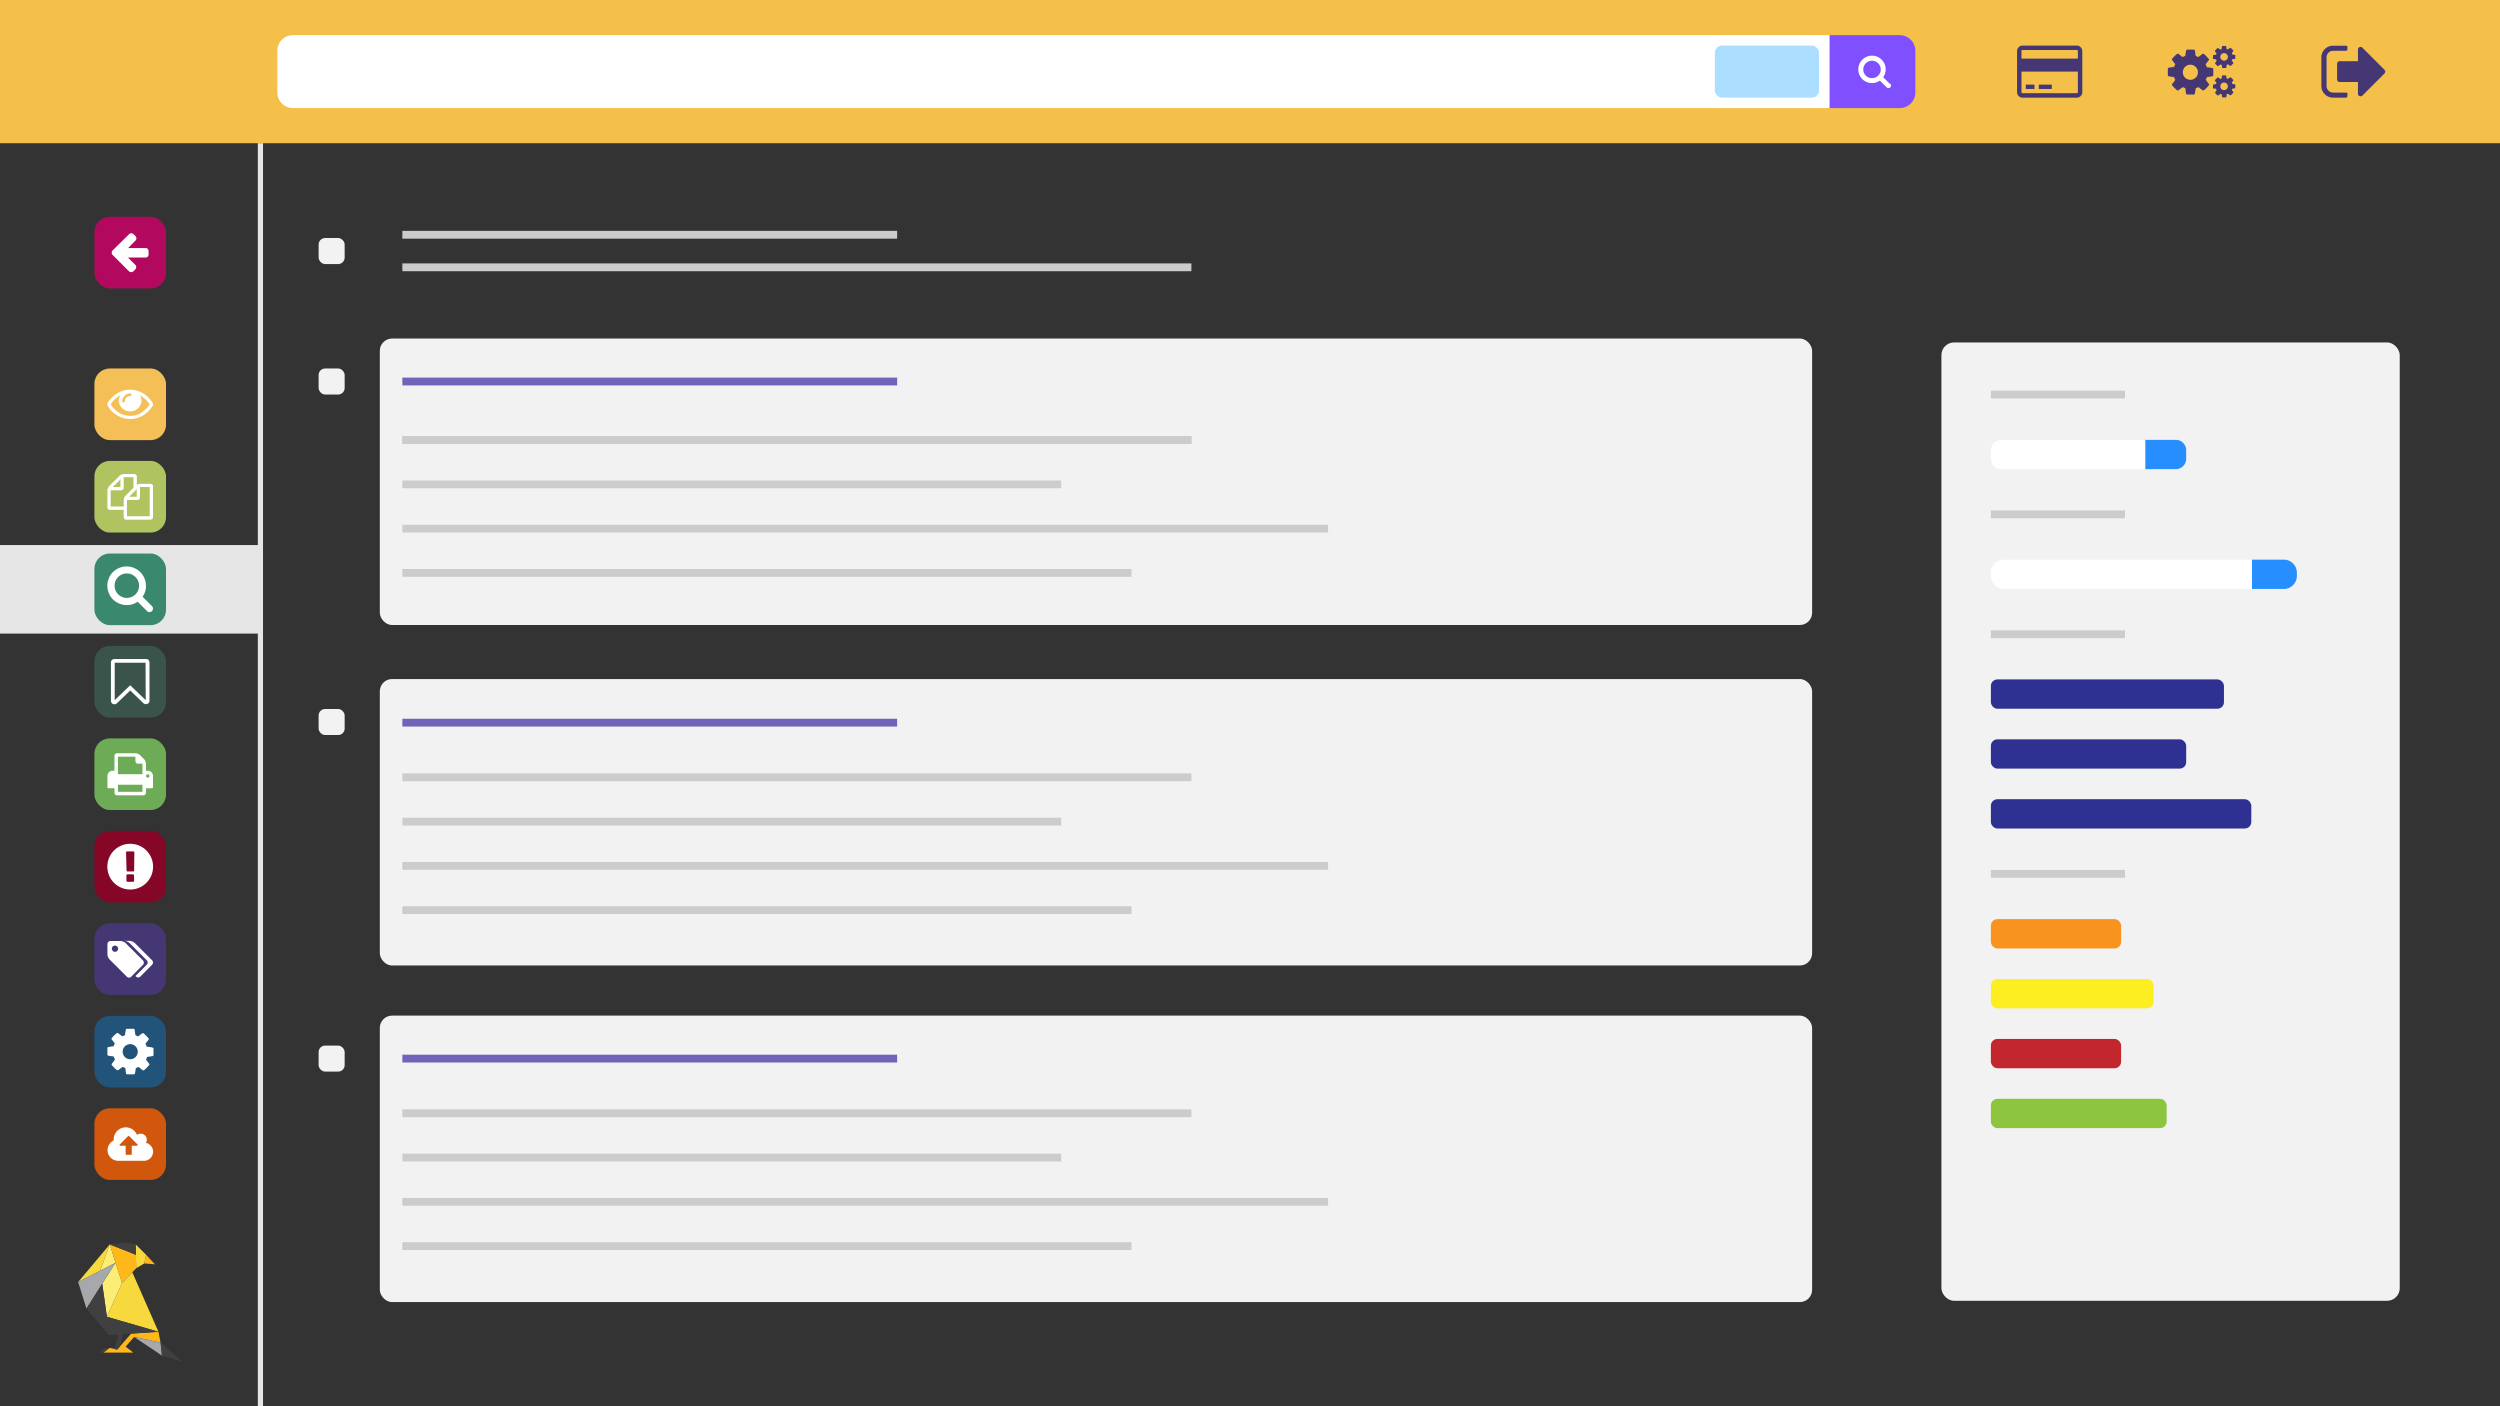 <svg xmlns="http://www.w3.org/2000/svg" width="1920" height="1080" viewBox="0 0 1920 1080"><rect x="0" y="0" width="1920" height="1080" fill="#333333" stroke="none"/><defs><style>.a{fill:#e6e6e6;}.b{fill:#f4c04a;}.c{fill:#804fff;}.d{fill:#fff;}.e{fill:#acdfff;}.f{fill:#453773;}.g{fill:#b2095e;}.h{fill:#f4bf56;}.i{fill:#afc461;}.j{fill:#3a896e;}.k{fill:#3b544b;}.l{fill:#6dab56;}.m{fill:#860627;}.n{fill:#225378;}.o{fill:#d1570d;}.p,.w,.x{fill:none;stroke-miterlimit:10;}.p{stroke:#e6e6e6;stroke-width:4px;}.q{fill:#404041;}.r{fill:#ffb819;}.s{fill:#f7d93e;}.t{fill:#fced75;}.u{fill:#a6a8ab;}.v{fill:#f2f2f2;}.w{stroke:#ccc;}.w,.x{stroke-width:6px;}.x{stroke:#7263ba;}.y{fill:#268efe;}.z{fill:#2e3192;}.aa{fill:#f7931e;}.ab{fill:#fcee21;}.ac{fill:#c1272d;}.ad{fill:#8cc63f;}</style></defs><title>vector goldfynch</title><rect class="a" y="418.6" width="200" height="68"/><rect class="b" width="1920" height="110"/><path class="c" d="M1471,39V71a12,12,0,0,1-12,12h-54V27h54A12,12,0,0,1,1471,39Z"/><path class="d" d="M1405,27V83H225a12,12,0,0,1-12-12V39a12,12,0,0,1,12-12Z"/><path class="d" d="M1451.5,64.5l-5.2-5.2a10.3,10.3,0,0,0,1.9-6,10.4,10.4,0,0,0-.8-4.1,10.4,10.4,0,0,0-5.6-5.6,10.5,10.5,0,0,0-8.2,0,10.4,10.4,0,0,0-5.6,5.6,10.5,10.5,0,0,0,0,8.2,10.4,10.4,0,0,0,5.6,5.6,10.4,10.4,0,0,0,4.1.8,10.3,10.3,0,0,0,6-1.9l5.2,5.1a1.8,1.8,0,0,0,1.4.6,1.9,1.9,0,0,0,1.4-3.3Zm-9.1-6.4a6.7,6.7,0,1,1,2-4.8,6.5,6.5,0,0,1-2,4.8Zm0,0"/><rect class="e" x="1317" y="35" width="80" height="40" rx="5.5" ry="5.5"/><path class="f" d="M1597.9,36.2A4,4,0,0,0,1595,35h-41.7a4.2,4.2,0,0,0-4.2,4.2V70.8a4.2,4.2,0,0,0,4.2,4.2H1595a4.2,4.2,0,0,0,4.2-4.2V39.2a4,4,0,0,0-1.2-2.9Zm-2.1,34.6a.8.8,0,0,1-.2.6l-.6.2h-41.7l-.6-.2a.8.8,0,0,1-.2-.6V55h43.3Zm0-25.8h-43.3V39.2a.8.8,0,0,1,.2-.6l.6-.2H1595l.6.2a.8.8,0,0,1,.2.6Zm0,0"/><rect class="f" x="1555.8" y="65" width="6.7" height="3.33"/><rect class="f" x="1565.8" y="65" width="10" height="3.33"/><path class="f" d="M1699.4,52.5l-.5-.3-4.1-.6a13.7,13.7,0,0,0-.9-2.2l1.2-1.6,1.2-1.5a.9.9,0,0,0,.2-.5.7.7,0,0,0-.2-.5,31,31,0,0,0-3.7-3.9l-.6-.2-.5.2-3.2,2.4-2-.8-.6-4.2a.7.7,0,0,0-.3-.5l-.6-.2h-5a.8.8,0,0,0-.8.6,36.9,36.9,0,0,0-.7,4.2l-2.1.9-3.1-2.4-.6-.2q-.5,0-2.1,1.6a22.6,22.6,0,0,0-2.2,2.4,1,1,0,0,0-.2.5.8.8,0,0,0,.2.5l2.4,3.1a11.3,11.3,0,0,0-.9,2.1l-4.2.6-.4.3a.9.9,0,0,0-.2.5v5a.9.9,0,0,0,.2.5l.5.3,4.1.6a11.1,11.1,0,0,0,.9,2.2l-1.2,1.6-1.2,1.5a.9.9,0,0,0,0,1,29.8,29.8,0,0,0,3.7,3.8l.6.2.6-.2,3.2-2.4,2,.8.6,4.2a.7.7,0,0,0,.3.5l.6.2h5a.8.8,0,0,0,.8-.6,37.4,37.4,0,0,0,.7-4.2l2.1-.9,3.1,2.4.6.2q.5,0,2.1-1.6a22.9,22.9,0,0,0,2.2-2.4.8.8,0,0,0,.2-.5.9.9,0,0,0-.2-.6l-2.4-3.1a14.5,14.5,0,0,0,.9-2.1l4.2-.6.5-.3a.9.9,0,0,0,.2-.5v-5a.9.9,0,0,0-.2-.5Zm-13.1,7.1a5.8,5.8,0,1,1,1.7-4.1,5.6,5.6,0,0,1-1.7,4.1Zm0,0"/><path class="f" d="M1716.8,42.2h-.2l-2.1-.3-.5-1.1.6-.8.6-.8v-.3a.4.4,0,0,0-.1-.2,15.5,15.5,0,0,0-1.9-1.9h-.6l-1.6,1.2-1-.4-.3-2.1v-.2h-2.8a.4.4,0,0,0-.4.3,18.4,18.4,0,0,0-.3,2.1l-1,.4-1.6-1.2h-.3q-.2,0-1.1.8l-1.1,1.2v.5l1.2,1.6-.4,1-2.1.3h-.2v3h.2l2.1.3a5.5,5.5,0,0,0,.5,1.1l-.6.8-.6.8v.5a14.9,14.9,0,0,0,1.9,1.9h.6l1.6-1.2,1,.4.3,2.1v.2h2.8a.4.4,0,0,0,.4-.3,18.7,18.7,0,0,0,.3-2.1l1-.4,1.6,1.2h.3q.2,0,1.1-.8l1.1-1.2v-.5l-1.2-1.6.4-1,2.1-.3h.2v-3Zm-6.6,3.5a2.9,2.9,0,1,1,.8-2,2.8,2.8,0,0,1-.8,2Zm0,0"/><path class="f" d="M1716.8,64.8h-.2l-2.1-.3-.5-1.1.6-.8.6-.8v-.3a.4.4,0,0,0-.1-.2,15.5,15.5,0,0,0-1.9-1.9h-.6l-1.6,1.2-1-.4-.3-2.1v-.2h-2.8a.4.4,0,0,0-.4.3,18.4,18.4,0,0,0-.3,2.1l-1,.4-1.6-1.2h-.3q-.2,0-1.1.8l-1.1,1.2v.5l1.2,1.6-.4,1-2.1.3h-.2v3h.2l2.1.3a5.5,5.5,0,0,0,.5,1.1l-.6.8-.6.8v.5a14.9,14.9,0,0,0,1.9,1.9h.6l1.6-1.2,1,.4.3,2.1v.2h2.8a.4.4,0,0,0,.4-.3,18.7,18.7,0,0,0,.3-2.1l1-.4,1.6,1.2h.3q.2,0,1.1-.8l1.1-1.2v-.5l-1.2-1.6.4-1,2.1-.3h.2v-3Zm-6.6,3.5a2.9,2.9,0,1,1,.8-2,2.8,2.8,0,0,1-.8,2Zm0,0"/><path class="f" d="M1802.9,72a.8.8,0,0,1-.1-.4c0-.1-.1-.2-.2-.3l-.3-.2h-10.5a5,5,0,0,1-5-5V44a5,5,0,0,1,5-5h10l.6-.2a1,1,0,0,0,.3-.6,5.3,5.3,0,0,0,.1-.7,7.6,7.6,0,0,0,0-.8c0-.3,0-.5,0-.6a1,1,0,0,0-1-1h-10a9,9,0,0,0-9,9V66a9,9,0,0,0,9,9h10l.6-.2a1,1,0,0,0,.3-.6,5.3,5.3,0,0,0,.1-.7,7.6,7.6,0,0,0,0-.8c0-.3,0-.5,0-.6Zm0,0"/><path class="f" d="M1831.3,53.6l-17-17a2,2,0,0,0-3.4,1.4v9h-14a2,2,0,0,0-2,2V61a2,2,0,0,0,2,2h14v9a2,2,0,0,0,3.4,1.4l17-17a2,2,0,0,0,0-2.8Zm0,0"/><rect class="g" x="72.5" y="166.5" width="55" height="55" rx="11.8" ry="11.8"/><path class="d" d="M86.5,192.3a2.3,2.3,0,0,0-.7,1.7,2.4,2.4,0,0,0,.7,1.8l12.5,12.5a2.5,2.5,0,0,0,3.5,0l1.4-1.4a2.5,2.5,0,0,0,0-3.5l-5.6-5.6h13.6a2.1,2.1,0,0,0,1.6-.7,2.6,2.6,0,0,0,.6-1.7v-2.5a2.6,2.6,0,0,0-.6-1.7,2.1,2.1,0,0,0-1.6-.7H98.4l5.6-5.7a2.4,2.4,0,0,0,0-3.5l-1.4-1.4a2.4,2.4,0,0,0-3.5,0L86.5,192.3Zm0,0"/><rect class="h" x="72.5" y="283" width="55" height="55" rx="11.8" ry="11.8"/><path class="d" d="M117.1,309.2a20.9,20.9,0,0,0-7.4-7.2,18.9,18.9,0,0,0-19.5,0,20.9,20.9,0,0,0-7.4,7.2,2.5,2.5,0,0,0,0,2.7,20.8,20.8,0,0,0,7.4,7.2,18.9,18.9,0,0,0,19.5,0,20.7,20.7,0,0,0,7.4-7.2,2.5,2.5,0,0,0,0-2.7Zm-21.3-5.3a5.7,5.7,0,0,1,4.2-1.7.9.9,0,1,1,0,1.9,4.1,4.1,0,0,0-4.1,4.1.9.9,0,1,1-1.9,0,5.7,5.7,0,0,1,1.7-4.2Zm12.7,13.1a16.4,16.4,0,0,1-17,0,20.1,20.1,0,0,1-6.5-6.4,19.2,19.2,0,0,1,7.4-6.9,8.5,8.5,0,0,0-1.2,4.4,8.8,8.8,0,0,0,17.5,0,8.5,8.5,0,0,0-1.2-4.4,19.2,19.2,0,0,1,7.4,6.9,20.1,20.1,0,0,1-6.5,6.4Zm0,0"/><rect class="i" x="72.5" y="354" width="55" height="55" rx="11.8" ry="11.8"/><path class="d" d="M117,372.1a1.8,1.8,0,0,0-1.3-.5h-8.1a5,5,0,0,0-2.5.8v-6.4a1.9,1.9,0,0,0-1.9-1.9H95a5.2,5.2,0,0,0-3.2,1.3l-8,8a5.2,5.2,0,0,0-1.3,3.2v13.1a1.9,1.9,0,0,0,1.9,1.9H95v5.6a1.9,1.9,0,0,0,1.9,1.9h18.7a1.9,1.9,0,0,0,1.9-1.9V373.4a1.8,1.8,0,0,0-.5-1.3Zm-12,3.6v5.8H99.2Zm-12.5-7.5V374H86.7Zm3.8,12.6A5.2,5.2,0,0,0,95,384v5H85V376.5h8.1a1.9,1.9,0,0,0,1.9-1.9v-8.1h7.5v8.1ZM115,396.5H97.5V384h8.1a1.9,1.9,0,0,0,1.9-1.9V374H115Zm0,0"/><rect class="j" x="72.5" y="425.1" width="55" height="55" rx="11.8" ry="11.8"/><path class="d" d="M116.7,465.5l-7.2-7.2a14.4,14.4,0,0,0,2.6-8.4,14.6,14.6,0,0,0-1.2-5.8,14.5,14.5,0,0,0-7.9-7.9,14.8,14.8,0,0,0-11.5,0,14.5,14.5,0,0,0-7.9,7.9,14.8,14.8,0,0,0,0,11.5,14.5,14.5,0,0,0,7.9,7.9,14.6,14.6,0,0,0,5.8,1.2,14.4,14.4,0,0,0,8.4-2.6l7.2,7.2a2.5,2.5,0,0,0,1.9.8,2.7,2.7,0,0,0,1.9-4.6ZM104,456.5a9.4,9.4,0,1,1,2.8-6.7,9.1,9.1,0,0,1-2.8,6.7Zm0,0"/><rect class="k" x="72.5" y="496.1" width="55" height="55" rx="11.8" ry="11.8"/><path class="d" d="M114.4,507.2a2.6,2.6,0,0,0-1.2-.9l-1-.2H87.9l-1,.2a2.6,2.6,0,0,0-1.2.9,2.5,2.5,0,0,0-.5,1.4v29.8a2.5,2.5,0,0,0,.5,1.4,2.6,2.6,0,0,0,1.2.9l1,.2a2.8,2.8,0,0,0,1.9-.8l10.2-9.8,10.2,9.8a2.8,2.8,0,0,0,1.9.7l1-.2a2.6,2.6,0,0,0,1.2-.9,2.5,2.5,0,0,0,.5-1.4V508.7a2.5,2.5,0,0,0-.5-1.4Zm-2.5,30.5-9.8-9.4-2.1-2-2.1,2-9.8,9.4V509h23.7Zm0,0"/><rect class="l" x="72.5" y="567.1" width="55" height="55" rx="11.8" ry="11.8"/><path class="d" d="M116.3,593.1a3.9,3.9,0,0,0-2.9-1.2h-1.3v-5.4a5.6,5.6,0,0,0-1.4-3.4l-3.2-3.2a5.6,5.6,0,0,0-3.5-1.4H89.9a2,2,0,0,0-2,2v11.4H86.5a4.1,4.1,0,0,0-4,4v8.8a.6.6,0,0,0,.2.5l.5.2h4.7v3.4a2,2,0,0,0,2,2h20.2a2,2,0,0,0,2-2v-3.4h4.7l.5-.2a.6.6,0,0,0,.2-.5v-8.8a3.9,3.9,0,0,0-1.2-2.8Zm-6.9,15H90.6v-5.4h18.8Zm0-13.5H90.6V581.1H104v3.4a2,2,0,0,0,2,2h3.4Zm5,2.3a1.3,1.3,0,1,1,.4-.9,1.3,1.3,0,0,1-.4.9Zm0,0"/><rect class="m" x="72.5" y="638.1" width="55" height="55" rx="11.8" ry="11.8"/><path class="d" d="M115.2,656.8a17.4,17.4,0,0,0-6.4-6.4,17.6,17.6,0,0,0-17.6,0,17.4,17.4,0,0,0-6.4,6.4,17.6,17.6,0,0,0,0,17.6,17.4,17.4,0,0,0,6.4,6.4,17.6,17.6,0,0,0,17.6,0,17.4,17.4,0,0,0,6.4-6.4,17.6,17.6,0,0,0,0-17.6Zm-12.2,19.7a.7.7,0,0,1-.2.5l-.5.2H97.8l-.5-.2a.7.7,0,0,1-.2-.5v-4.3a.7.7,0,0,1,.2-.5l.5-.2h4.4l.5.2a.7.7,0,0,1,.2.5Zm0-7.8a.6.6,0,0,1-.2.4l-.5.2H97.9l-.5-.2a.5.5,0,0,1-.2-.4l-.4-14.2a.4.4,0,0,1,.2-.4l.5-.2h5l.5.2a.4.4,0,0,1,.2.4Zm0,0"/><rect class="f" x="72.5" y="709.1" width="55" height="55" rx="11.8" ry="11.8"/><path class="d" d="M110.4,739.2a2.4,2.4,0,0,0-.7-1.7L96.6,724.4a6.5,6.5,0,0,0-4-1.7H84.9a2.4,2.4,0,0,0-2.4,2.4v7.7a5.7,5.7,0,0,0,.5,2.2,5.5,5.5,0,0,0,1.2,1.9l13.2,13.2a2.3,2.3,0,0,0,1.7.7,2.4,2.4,0,0,0,1.7-.7l9-9.1a2.3,2.3,0,0,0,.7-1.7Zm-20.4-8.9a2.4,2.4,0,1,1,.7-1.7,2.3,2.3,0,0,1-.7,1.7Zm0,0"/><path class="d" d="M116.8,737.5l-13.2-13.2a6.5,6.5,0,0,0-4-1.7H95.5a6.5,6.5,0,0,1,4,1.7l13.2,13.2a2.4,2.4,0,0,1,.7,1.7,2.3,2.3,0,0,1-.7,1.7l-8.7,8.7,1,.8a2.1,2.1,0,0,0,1.1.3,2.4,2.4,0,0,0,1.7-.7l9-9.1a2.3,2.3,0,0,0,.7-1.7,2.4,2.4,0,0,0-.7-1.7Zm0,0"/><rect class="n" x="72.5" y="780.2" width="55" height="55" rx="11.8" ry="11.8"/><path class="d" d="M117.3,804.7l-.5-.3-4.2-.6a13.8,13.8,0,0,0-.9-2.2l1.2-1.6,1.2-1.5a.9.9,0,0,0,.2-.5.7.7,0,0,0-.2-.5,31.2,31.2,0,0,0-3.8-3.9l-.6-.2-.5.2-3.2,2.4L104,795l-.6-4.2a.7.7,0,0,0-.3-.5l-.6-.2H97.5a.8.8,0,0,0-.8.6A37.1,37.1,0,0,0,96,795l-2.1.9-3.1-2.4-.6-.2q-.5,0-2.2,1.6a22.7,22.7,0,0,0-2.2,2.4,1,1,0,0,0-.2.5.9.9,0,0,0,.2.5l2.4,3.1a11.3,11.3,0,0,0-.9,2.1l-4.2.6-.4.3a.9.9,0,0,0-.2.5v5.1a.9.9,0,0,0,.2.5l.5.3,4.2.6a11.2,11.2,0,0,0,.9,2.3L87,815.5,85.9,817a.9.9,0,0,0,0,1,30,30,0,0,0,3.8,3.8l.6.2.6-.2,3.2-2.4,2.1.8.6,4.2a.7.7,0,0,0,.3.5l.6.2h5.1a.8.8,0,0,0,.8-.6,37.6,37.6,0,0,0,.7-4.2l2.1-.9,3.1,2.5.6.2q.5,0,2.1-1.6a23,23,0,0,0,2.3-2.5.8.8,0,0,0,.2-.5.9.9,0,0,0-.2-.6l-2.4-3.1a14.5,14.5,0,0,0,.9-2.1l4.2-.6.5-.3a.9.9,0,0,0,.2-.5v-5.1a.9.9,0,0,0-.2-.5Zm-13.2,7.1a5.8,5.8,0,1,1,1.7-4.1,5.6,5.6,0,0,1-1.7,4.1Zm0,0"/><rect class="o" x="72.5" y="851.2" width="55" height="55" rx="11.8" ry="11.8"/><path class="d" d="M116,880.2a6.9,6.9,0,0,0-3.9-2.5,4.7,4.7,0,0,0-6.9-6.1,9.3,9.3,0,0,0-8.6-5.8,9.3,9.3,0,0,0-9.3,9.3q0,.2,0,.8a8.2,8.2,0,0,0-4.7,7.4,8.2,8.2,0,0,0,8.2,8.2h19.8a7,7,0,0,0,5.5-11.3Zm-10.3-.5-.4.2h-4.1v6.4a.6.6,0,0,1-.2.4l-.4.2H97.1l-.4-.2a.6.6,0,0,1-.2-.4v-6.4H92.4l-.4-.2a.6.6,0,0,1-.2-.4.7.7,0,0,1,.2-.4l6.4-6.4.4-.2.4.2,6.4,6.4a.6.6,0,0,1,.2.4.6.6,0,0,1-.2.4Zm0,0"/><line class="p" x1="200" y1="110" x2="200" y2="1080"/><polygon class="q" points="97 1037 79.6 1038.8 76 1038.8 80.8 1035.2 86.5 1036.5 86.7 1037.4 97 1037"/><polygon class="r" points="112.2 963.7 119 971 110.8 970.3 112.2 963.7"/><polygon class="s" points="104.2 955.7 104.6 974 110.8 970.3 112.2 963.7 104.2 955.7"/><polygon class="r" points="104.4 963.7 84.3 955.7 93.7 985.3 104.6 974 104.4 963.7"/><polygon class="s" points="93.7 985.3 82.1 1011.3 121.7 1022.8 101.6 977.1 93.7 985.3"/><polygon class="s" points="60 984.6 84.3 955.7 76.9 975.9 60 984.6"/><polygon class="t" points="76.9 975.9 88.7 969.8 84.3 955.7 76.9 975.9"/><polygon class="t" points="88.7 969.8 93.7 985.3 82.1 1011.3 78.5 985.9 88.7 969.8"/><polygon class="r" points="121.7 1022.8 123.3 1031.1 103 1026.8 96.5 1034.2 102.4 1038.8 79.6 1038.8 84.3 1035.2 90 1036.5 100.7 1024.2 121.7 1022.8"/><polygon class="u" points="60 984.6 66.4 1005 88.7 969.8 60 984.6"/><polygon class="u" points="103 1026.8 124.4 1041.1 123.3 1031.1 103 1026.8"/><polyline class="q" points="124.4 1041.1 140 1045.7 123.3 1031.1"/><polygon class="q" points="94.8 1024.6 91.9 1034.4 90 1036.5 87.9 1036 91.1 1025 83.5 1025.4 66.4 1005 78.5 985.9 82.1 1011.3 121.7 1022.8 94.8 1024.6"/><polygon class="q" points="84.3 955.7 104.4 963.7 104.2 955.7 96.9 954.3 84.3 955.7"/><rect class="v" x="244.7" y="182.8" width="20" height="20" rx="5" ry="5"/><rect class="v" x="244.7" y="283" width="20" height="20" rx="5" ry="5"/><rect class="v" x="244.7" y="544.5" width="20" height="20" rx="5" ry="5"/><rect class="v" x="244.7" y="803" width="20" height="20" rx="5" ry="5"/><line class="w" x1="309" y1="180.3" x2="689" y2="180.3"/><line class="w" x1="309" y1="205.3" x2="915" y2="205.3"/><rect class="v" x="291.7" y="260" width="1100" height="220" rx="9.4" ry="9.4"/><rect class="v" x="291.7" y="521.5" width="1100" height="220" rx="9.4" ry="9.4"/><rect class="v" x="291.7" y="780" width="1100" height="220" rx="9.4" ry="9.4"/><line class="x" x1="309" y1="293" x2="689" y2="293"/><line class="x" x1="309" y1="555" x2="689" y2="555"/><line class="x" x1="309" y1="813" x2="689" y2="813"/><line class="w" x1="309" y1="338" x2="915" y2="338"/><line class="w" x1="309" y1="372" x2="815" y2="372"/><line class="w" x1="309" y1="338" x2="915" y2="338"/><line class="w" x1="309" y1="406" x2="1020" y2="406"/><line class="w" x1="309" y1="440" x2="869" y2="440"/><line class="w" x1="309" y1="631" x2="815" y2="631"/><line class="w" x1="309" y1="597" x2="915" y2="597"/><line class="w" x1="309" y1="665" x2="1020" y2="665"/><line class="w" x1="309" y1="699" x2="869" y2="699"/><line class="w" x1="309" y1="889" x2="815" y2="889"/><line class="w" x1="309" y1="855" x2="915" y2="855"/><line class="w" x1="309" y1="923" x2="1020" y2="923"/><line class="w" x1="309" y1="957" x2="869" y2="957"/><rect class="v" x="1491" y="263" width="352" height="736" rx="9.7" ry="9.7"/><line class="w" x1="1529" y1="303" x2="1632" y2="303"/><line class="w" x1="1529" y1="395" x2="1632" y2="395"/><path class="y" d="M1671.1,360.3h-23.6V337.8h23.6a8,8,0,0,1,7.9,7.9v6.6A8,8,0,0,1,1671.1,360.3Z"/><path class="d" d="M1647.5,360.3H1536.9a8,8,0,0,1-7.9-7.9v-6.6a8,8,0,0,1,7.9-7.9h110.6Z"/><path class="y" d="M1754.1,452.3h-24.6V429.8h24.6a10,10,0,0,1,9.9,9.9v2.6A10,10,0,0,1,1754.1,452.3Z"/><path class="d" d="M1538.9,429.8h190.6v22.5H1538.9a10,10,0,0,1-9.9-9.9v-2.6A10,10,0,0,1,1538.9,429.8Z"/><line class="w" x1="1529" y1="487.1" x2="1632" y2="487.1"/><rect class="z" x="1529" y="521.8" width="179" height="22.5" rx="5" ry="5"/><rect class="z" x="1529" y="567.8" width="150" height="22.5" rx="5" ry="5"/><rect class="z" x="1529" y="613.8" width="200" height="22.5" rx="5" ry="5"/><line class="w" x1="1529" y1="671.1" x2="1632" y2="671.1"/><rect class="aa" x="1529" y="705.9" width="100" height="22.5" rx="5" ry="5"/><rect class="ab" x="1529" y="751.9" width="125" height="22.5" rx="5" ry="5"/><rect class="ac" x="1529" y="797.9" width="100" height="22.5" rx="5" ry="5"/><rect class="ad" x="1529" y="843.9" width="135" height="22.5" rx="5" ry="5"/></svg>